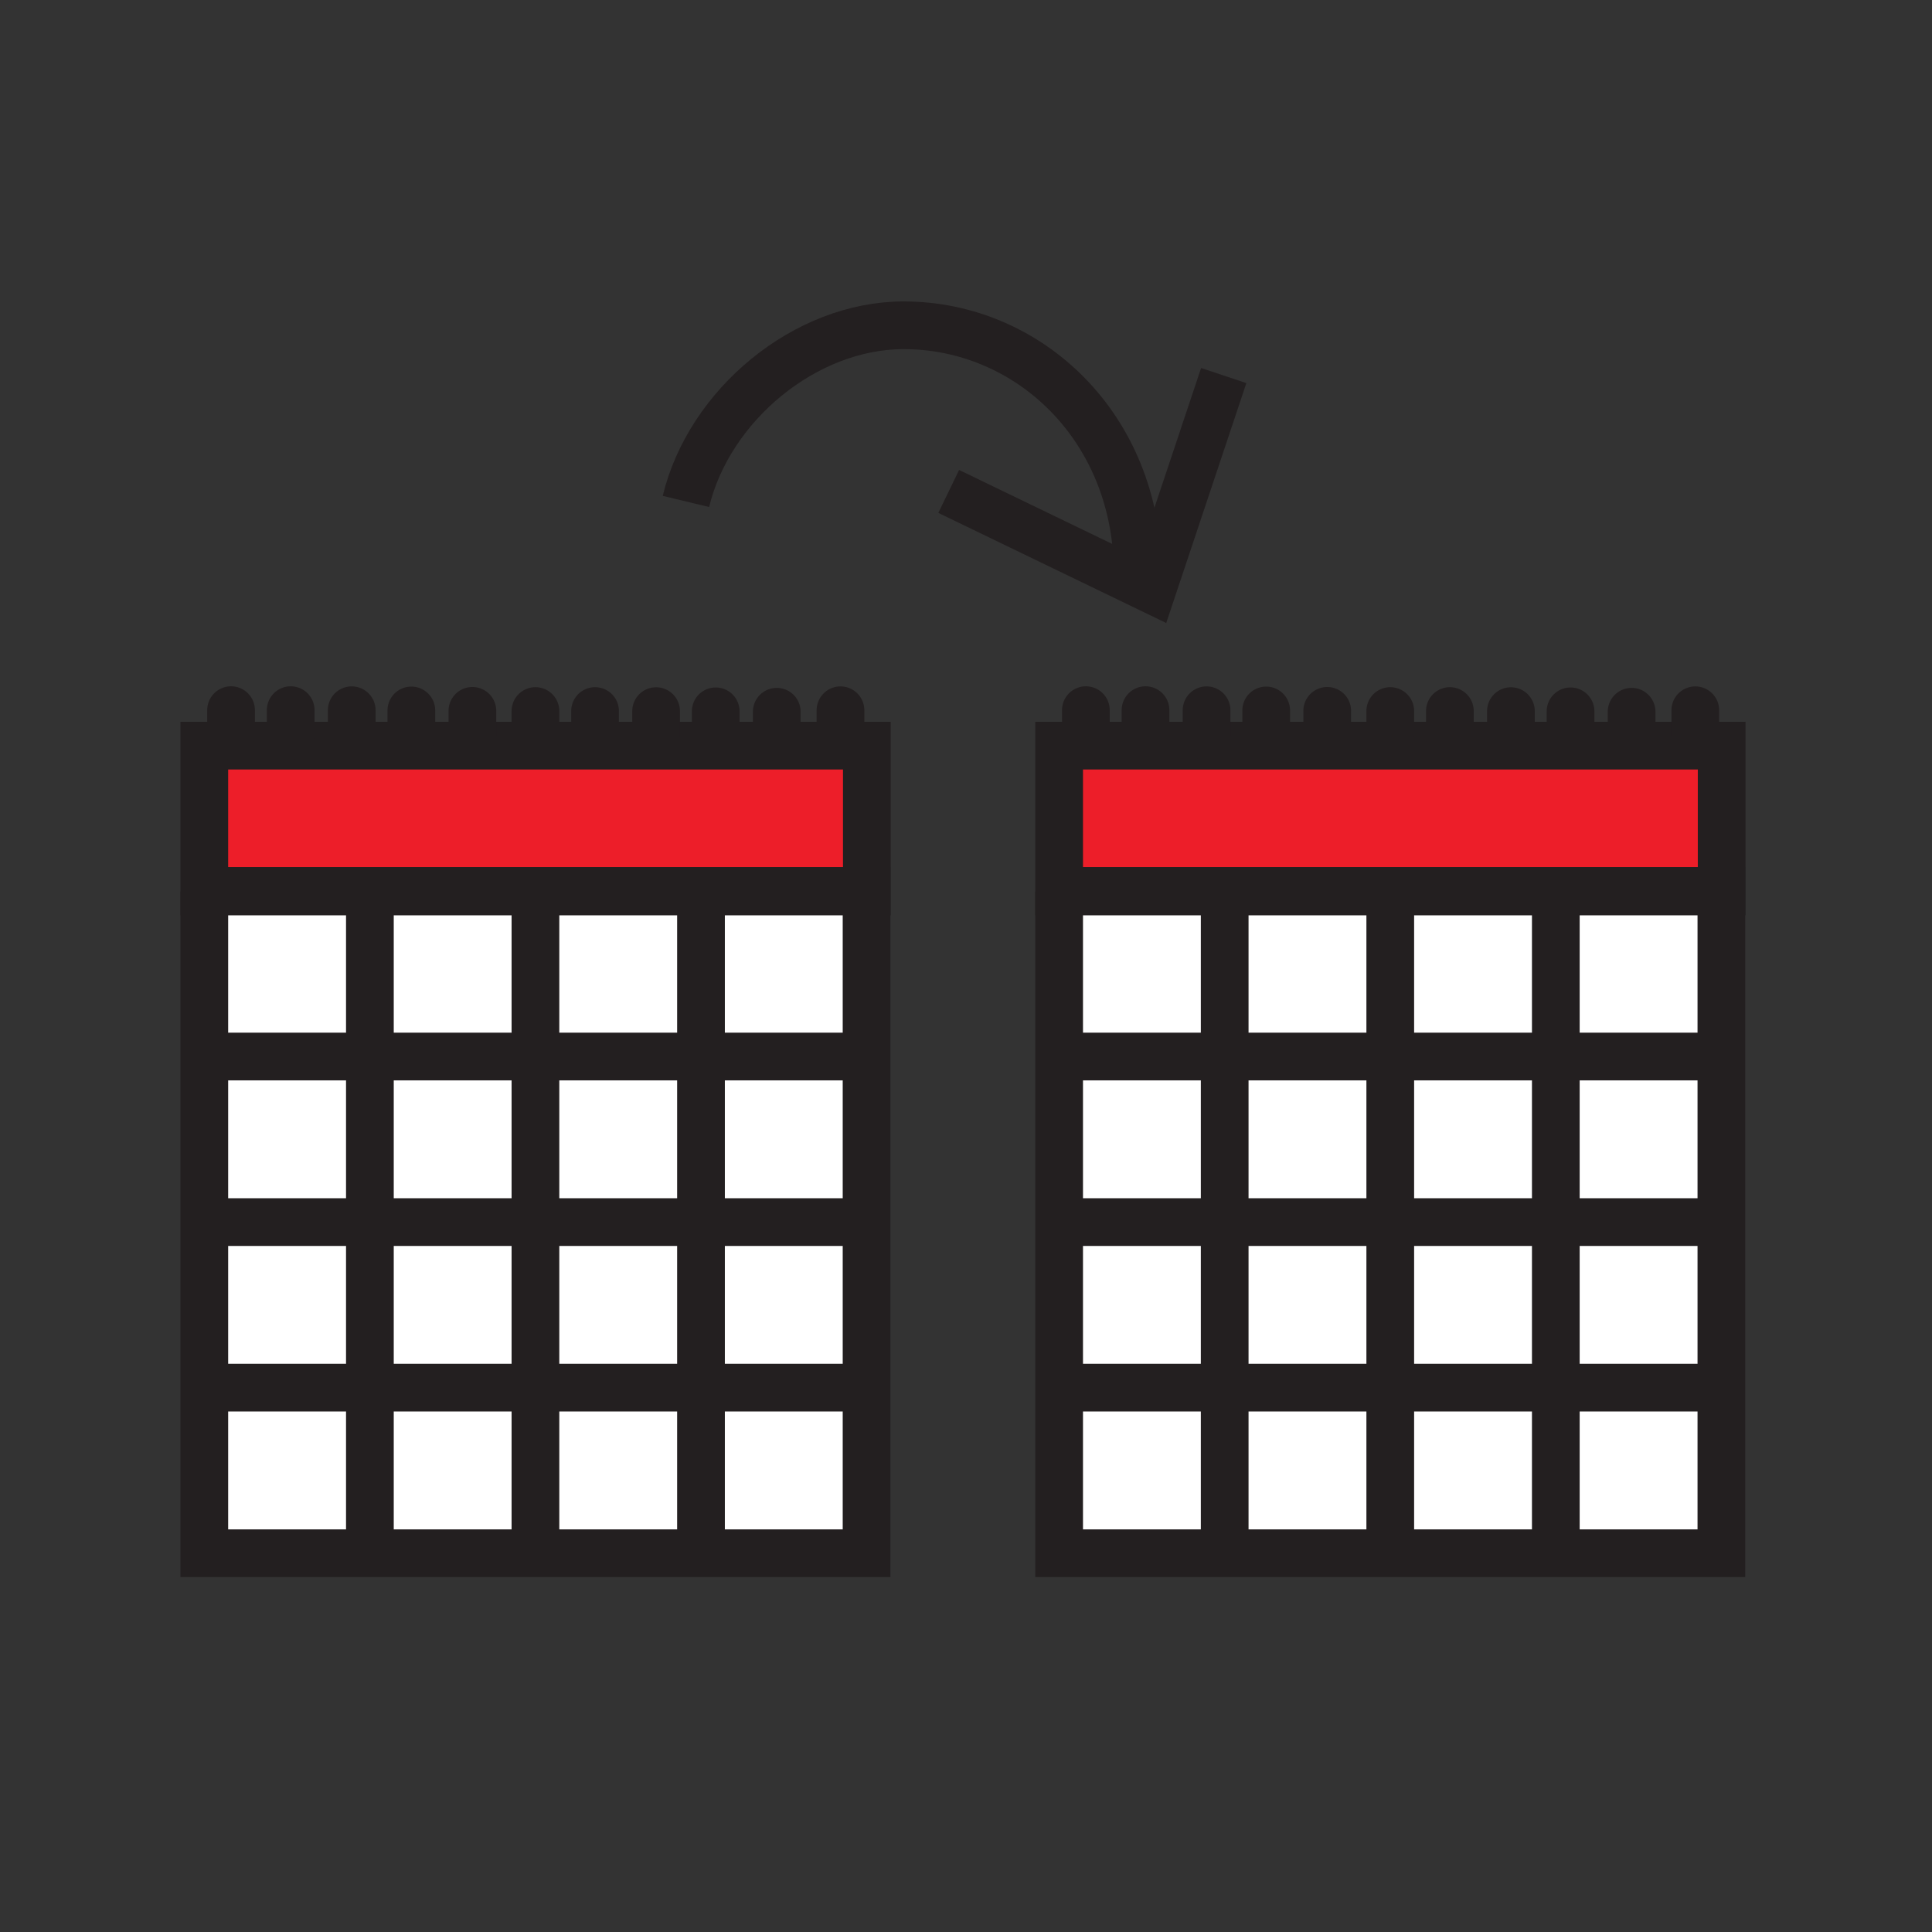 <svg height="850.394" viewBox="0 0 850.394 850.394" width="850.394" xmlns="http://www.w3.org/2000/svg"><rect x="0" y="0" width="850.394" height="850.394" fill="#333333" stroke="none"/><path d="m757.81 328.2v64.2h-.12v-.23h-291.5v-63.97z" fill="#ed1e29"/><g fill="#fff"><path d="m684.81 610.79h72.881v72.88h-72.881zm0-72.87h72.881v72.87h-72.881z"/><path d="m684.81 465.04h72.881v72.88h-72.881zm0-72.64h72.881v72.64h-72.881zm-72.87 218.39h72.869v72.88h-72.869zm0-72.87h72.869v72.87h-72.869z"/><path d="m611.94 465.04h72.869v72.88h-72.869zm0-72.64h72.869v72.64h-72.869zm-72.88 218.39h72.881v72.88h-72.881z"/><path d="m539.06 537.92h72.881v72.87h-72.881z"/><path d="m539.06 465.04h72.881v72.88h-72.881zm0-72.64h72.881v72.64h-72.881zm-72.87 218.39h72.869v72.88h-72.869zm0-72.87h72.869v72.87h-72.869z"/><path d="m466.19 465.04h72.869v72.88h-72.869zm0-72.64h72.869v72.64h-72.869z"/></g><path d="m381.55 328.2v64.2h-.12v-.23h-291.5v-63.97z" fill="#ed1e29"/><path d="m308.55 610.79h72.88v72.88h-72.88zm0-72.87h72.88v72.87h-72.88z" fill="#fff"/><path d="m308.55 465.04h72.88v72.88h-72.88zm0-72.64h72.88v72.64h-72.88zm-72.87 218.39h72.87v72.88h-72.87zm0-72.87h72.87v72.87h-72.87z" fill="#fff"/><path d="m235.68 465.04h72.87v72.88h-72.87zm0-72.64h72.87v72.64h-72.87zm-72.87 218.39h72.87v72.88h-72.87zm0-72.87h72.87v72.87h-72.87z" fill="#fff"/><path d="m162.81 465.04h72.87v72.88h-72.87zm0-72.64h72.87v72.64h-72.87zm-72.88 218.39h72.88v72.88h-72.88zm0-72.87h72.88v72.87h-72.88z" fill="#fff"/><path d="m89.93 465.04h72.88v72.88h-72.88zm0-72.64h72.88v72.64h-72.88z" fill="#fff"/><g fill="none" stroke="#231f20" stroke-width="21"><path d="m89.93 392.17h291.5v291.5h-291.5v-291.27m0 218.39h291.5m-291.5-72.87h291.5m-291.5-72.88h291.5m-72.88-72.87v291.5m-72.87-291.5v291.5m-72.87-291.5v291.5"/><path d="m89.93 392.17v-63.97h291.62v64.2h-291.62z"/><path d="m101.7 312.58v11.41m26.25-11.41v11.41m26.87-11.37v11.42m26.24-11.33v11.41m26.87-11.23v11.41m27.75-11.33v11.41m26.24-11.41v11.41m26.87-11.37v11.42m26.24-11.33v11.41m26.87-11.23v11.41m28.05-12.06v11.41" stroke-linecap="round" stroke-linejoin="round"/><path d="m466.19 392.17h291.5v291.5h-291.5v-291.27m0 218.39h291.5m-291.5-72.87h291.5m-291.5-72.88h291.5m-72.88-72.87v291.5m-72.87-291.5v291.5m-72.88-291.5v291.5"/><path d="m466.19 392.17v-63.97h291.62v64.2h-291.62z"/><path d="m477.96 312.58v11.41m26.25-11.41v11.41m26.87-11.37v11.42m26.25-11.33v11.41m26.86-11.23v11.41m27.75-11.33v11.41m26.24-11.41v11.41m26.87-11.37v11.42m26.24-11.33v11.41m26.88-11.23v11.41m28.04-12.06v11.41" stroke-linecap="round" stroke-linejoin="round"/><path d="m538.64 165.3-31.49 94.28-89.56-43.27"/><path d="m301.92 220.72c10.16-42.27 52.37-77.54 95.86-77.54 54.98 0 102.97 44.91 102.97 109.03"/></g><path d="m0 0h850.394v850.394h-850.394z" fill="none"/></svg>